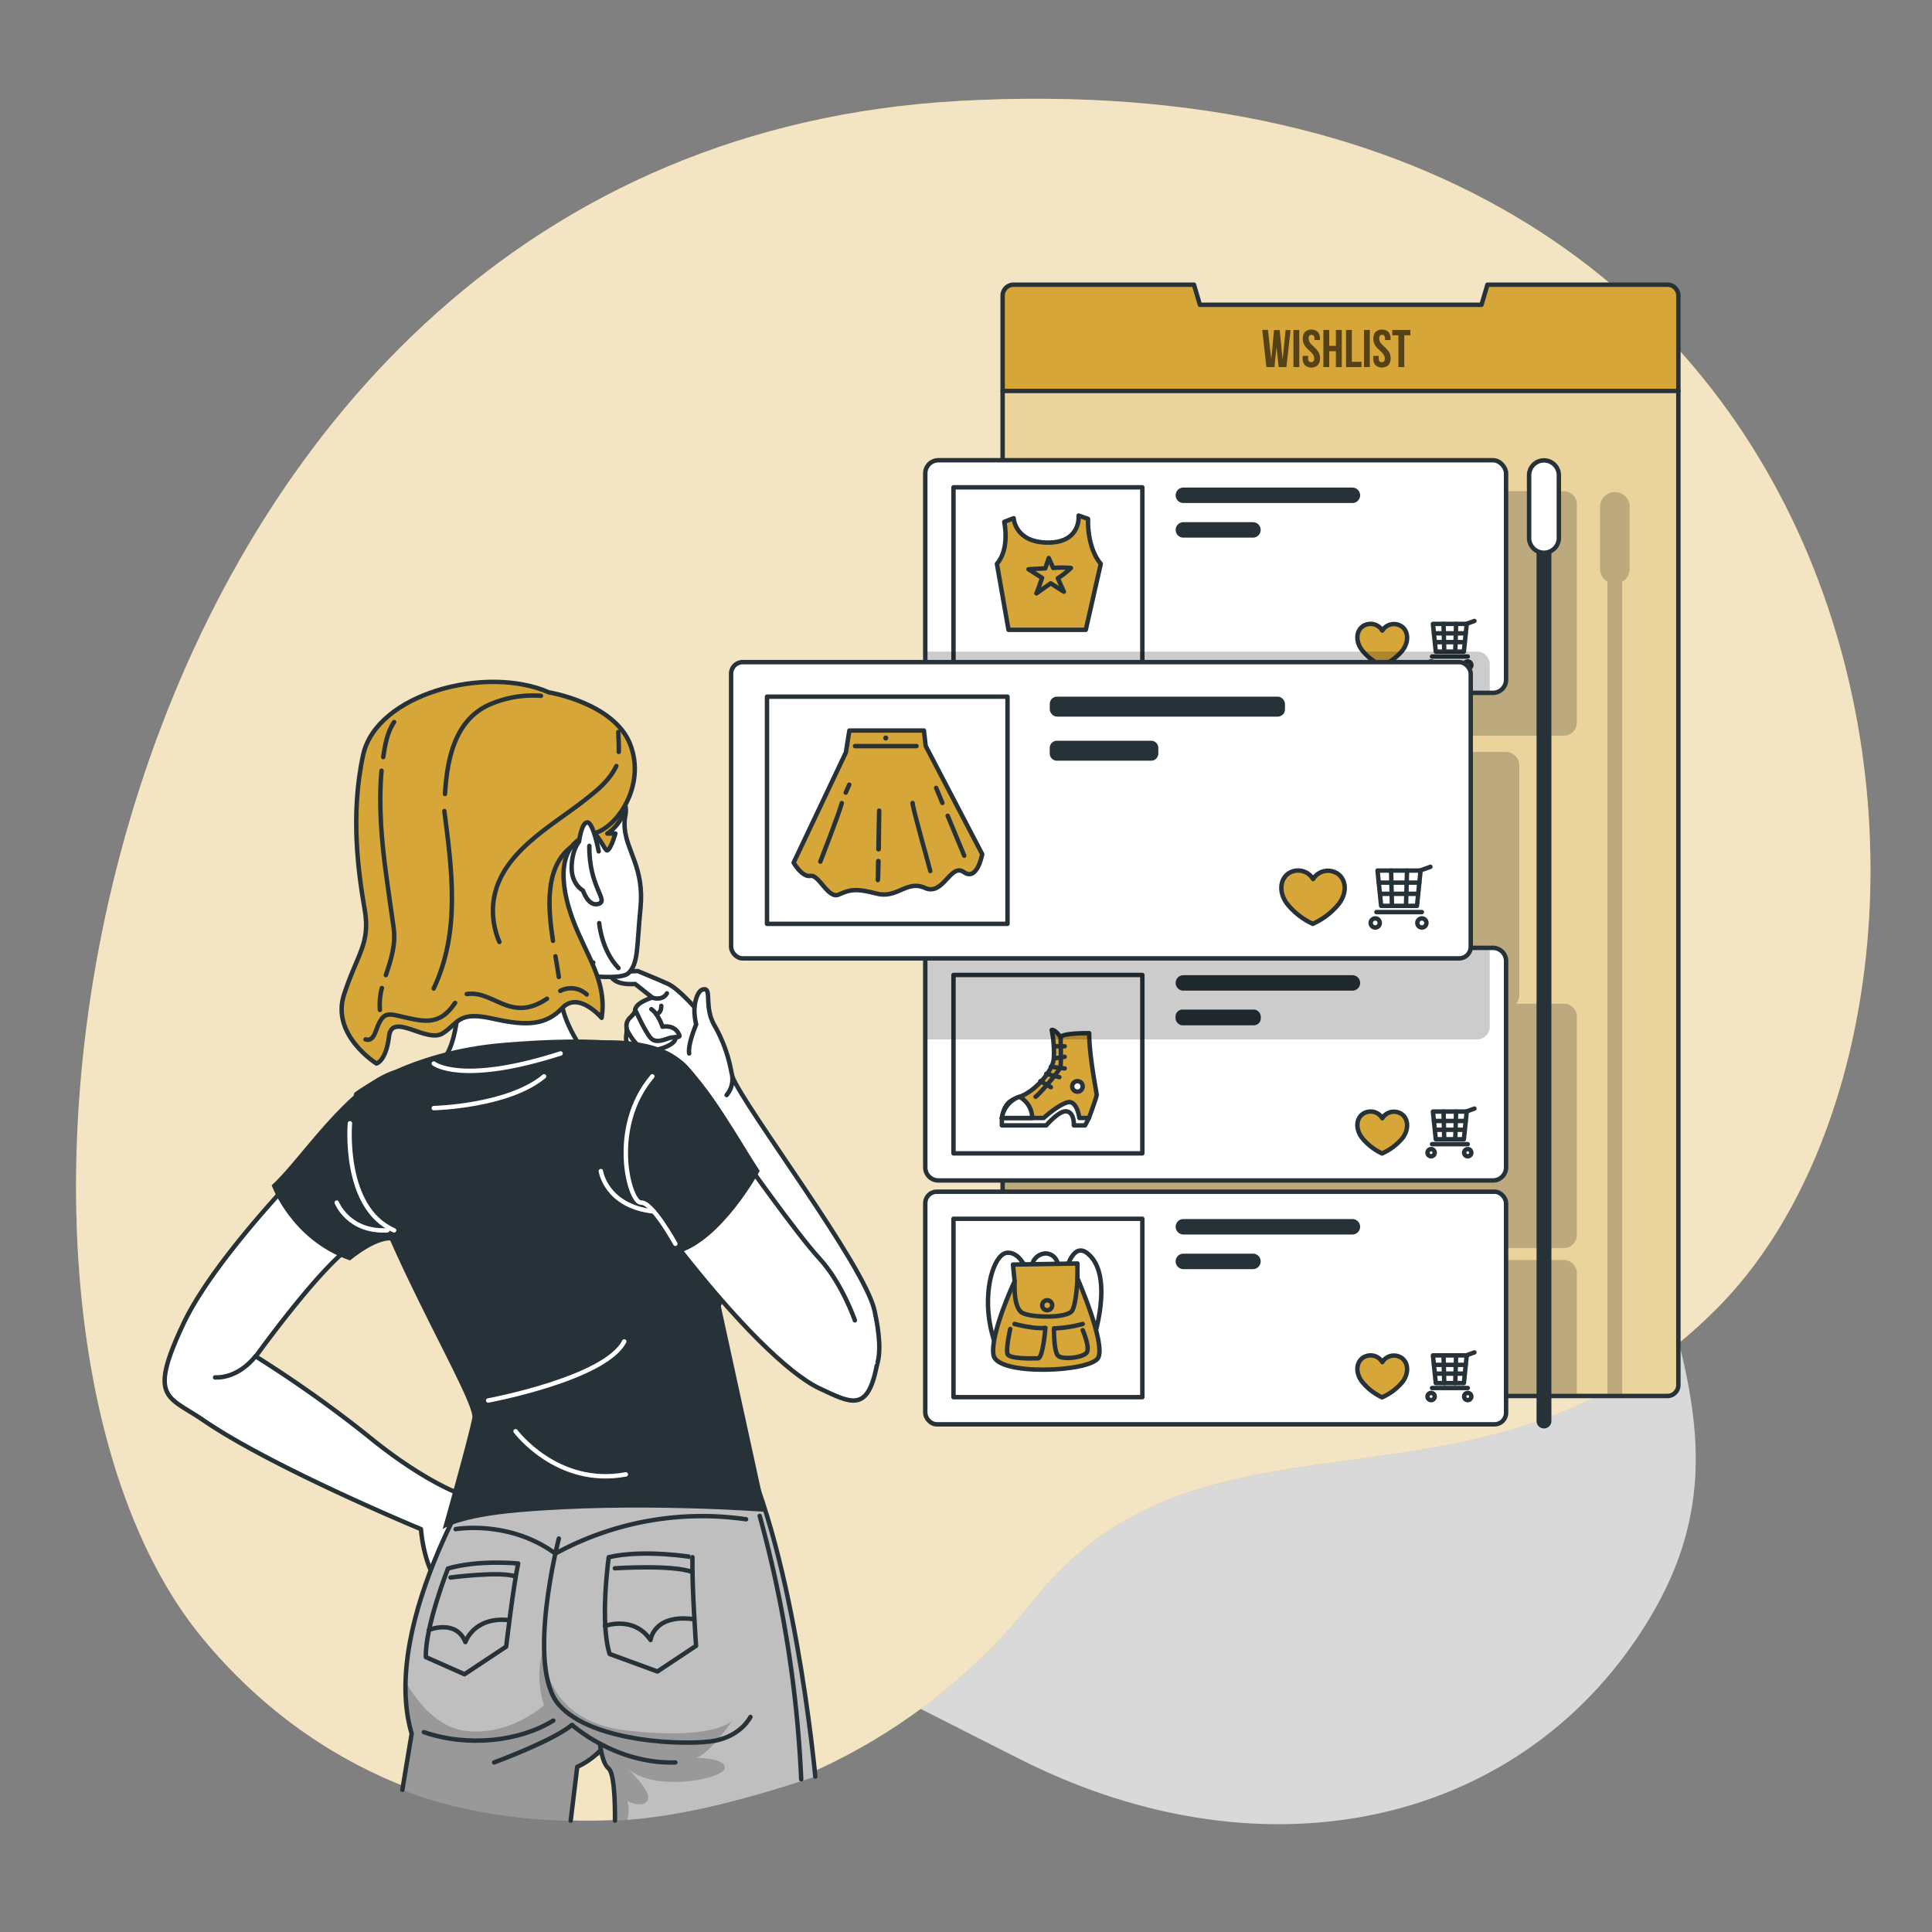 <svg xmlns="http://www.w3.org/2000/svg" xmlns:xlink="http://www.w3.org/1999/xlink" viewBox="0 0 500 500"><rect x="0" y="0" width="500" height="500" fill="#808080" stroke="none"/><defs><clipPath id="freepik--clip-path--inject-4"><path d="M434.36,76.51V358.45a2.83,2.83,0,0,1-2.82,2.83H262.31a2.83,2.83,0,0,1-2.83-2.83V76.51a2.83,2.83,0,0,1,2.83-2.83H309l1.53,5.2h72.88l1.54-5.2h46.64A2.83,2.83,0,0,1,434.36,76.51Z" style="fill:#D7A638;stroke:#263238;stroke-linecap:round;stroke-linejoin:round;stroke-width:1.145px"></path></clipPath><clipPath id="freepik--clip-path-2--inject-4"><rect x="239.46" y="119.11" width="150.31" height="60.2" rx="3.4" style="fill:#fff;stroke:#263238;stroke-linecap:round;stroke-linejoin:round;stroke-width:1.145px"></rect></clipPath><clipPath id="freepik--clip-path-3--inject-4"><path d="M389.77,248.7v53.42a3.39,3.39,0,0,1-3.4,3.38H242.86a3.39,3.39,0,0,1-3.4-3.38V248.7a3.4,3.4,0,0,1,3.4-3.39H386.37A3.4,3.4,0,0,1,389.77,248.7Z" style="fill:#fff;stroke:#263238;stroke-linecap:round;stroke-linejoin:round;stroke-width:1.145px"></path></clipPath></defs><g id="freepik--background-simple--inject-4"><path d="M67.93,167.09s-27.88,72,11.3,144.5S199.11,422.39,263.7,455.14s131.66,16.8,163.53-36.84-11.84-91.93-11.9-168.42,11.45-96.74-30-161.36-143.06-78.93-219.9-31S67.93,167.09,67.93,167.09Z" style="fill:#fff;opacity:0.7"></path><path d="M248.12,26.13C25.63,38.58-22.13,333.68,52.38,423.93c57.83,70.05,160.94,58.49,215.36-10.08C312.56,357.4,385.1,399.1,444.9,338.06,522.81,258.53,497.77,12.16,248.12,26.13Z" style="fill:#D7A638"></path><path d="M248.12,26.13C25.63,38.58-22.13,333.68,52.38,423.93c57.83,70.05,160.94,58.49,215.36-10.08C312.56,357.4,385.1,399.1,444.9,338.06,522.81,258.53,497.77,12.16,248.12,26.13Z" style="fill:#fff;opacity:0.7"></path></g><g id="freepik--Interface--inject-4"><path d="M434.36,76.51V358.45a2.83,2.83,0,0,1-2.82,2.83H262.31a2.83,2.83,0,0,1-2.83-2.83V76.51a2.83,2.83,0,0,1,2.83-2.83H309l1.53,5.2h72.88l1.54-5.2h46.64A2.83,2.83,0,0,1,434.36,76.51Z" style="fill:#D7A638"></path><g style="clip-path:url(#freepik--clip-path--inject-4)"><path d="M434.36,100.94V358.45a2.83,2.83,0,0,1-2.82,2.83H262.31a2.83,2.83,0,0,1-2.83-2.83V100.94Z" style="fill:#fff;opacity:0.5"></path><g style="opacity:0.2"><path d="M404.69,127.12H259.22v63.27H404.69a3.4,3.4,0,0,0,3.4-3.4V130.52A3.4,3.4,0,0,0,404.69,127.12Z"></path><path d="M389.64,194.59H259.22v66.48H389.64a3.57,3.57,0,0,0,3.57-3.57V198.15A3.56,3.56,0,0,0,389.64,194.59Z"></path><path d="M404.69,259.76H259.22V323H404.69a3.4,3.4,0,0,0,3.4-3.39V263.16A3.4,3.4,0,0,0,404.69,259.76Z"></path><path d="M408.08,329.48v31.8H262.31a2.83,2.83,0,0,1-2.83-2.83V326.08H404.69A3.4,3.4,0,0,1,408.08,329.48Z"></path><path d="M421.74,131v16.26a3.85,3.85,0,0,1-1.92,3.32V361.28H416V150.54a3.85,3.85,0,0,1-1.92-3.32V131a3.85,3.85,0,0,1,7.69,0Z"></path></g></g><path d="M434.36,76.51V358.45a2.83,2.83,0,0,1-2.82,2.83H262.31a2.83,2.83,0,0,1-2.83-2.83V76.51a2.83,2.83,0,0,1,2.83-2.83H309l1.53,5.2h72.88l1.54-5.2h46.64A2.83,2.83,0,0,1,434.36,76.51Z" style="fill:none;stroke:#263238;stroke-linecap:round;stroke-linejoin:round;stroke-width:1.145px"></path><line x1="259.48" y1="101.18" x2="434.36" y2="101.18" style="fill:none;stroke:#263238;stroke-linecap:round;stroke-linejoin:round;stroke-width:1.145px"></line><rect x="239.46" y="119.11" width="150.31" height="60.2" rx="3.4" style="fill:#fff"></rect><g style="clip-path:url(#freepik--clip-path-2--inject-4)"><rect x="246.76" y="126.12" width="48.88" height="46.17" style="fill:#fff;stroke:#263238;stroke-linecap:round;stroke-linejoin:round;stroke-width:1.145px"></rect><path d="M350,130.18H306.26a2,2,0,0,1-2-2h0a2,2,0,0,1,2-2H350a2,2,0,0,1,2,2h0A2,2,0,0,1,350,130.18Z" style="fill:#263238"></path><path d="M324.26,139.14h-18a2,2,0,0,1-2-2h0a2,2,0,0,1,2-2h18a2,2,0,0,1,2,2h0A2,2,0,0,1,324.26,139.14Z" style="fill:#263238"></path><path d="M361.86,161.69a3.52,3.52,0,0,0-4.12,1.5,3.53,3.53,0,0,0-4.1-1.57c-2.38.72-3.22,3.73-1.25,6.51a14.5,14.5,0,0,0,4.91,4l.38.18.37-.17a14.5,14.5,0,0,0,5-3.91C365,165.46,364.23,162.43,361.86,161.69Z" style="fill:#D7A638;stroke:#263238;stroke-linecap:round;stroke-linejoin:round;stroke-width:1.145px"></path><polygon points="378.85 168.64 371.58 168.64 370.84 161.46 379.59 161.46 378.85 168.64" style="fill:#fff;stroke:#263238;stroke-linecap:round;stroke-linejoin:round;stroke-width:1.145px"></polygon><line x1="371.1" y1="163.91" x2="379.33" y2="163.91" style="fill:#fff;stroke:#263238;stroke-linecap:round;stroke-linejoin:round;stroke-width:1.145px"></line><line x1="371.36" y1="166.19" x2="379.07" y2="166.19" style="fill:#fff;stroke:#263238;stroke-linecap:round;stroke-linejoin:round;stroke-width:1.145px"></line><line x1="373.59" y1="161.46" x2="373.77" y2="168.64" style="fill:#fff;stroke:#263238;stroke-linecap:round;stroke-linejoin:round;stroke-width:1.145px"></line><line x1="376.84" y1="161.46" x2="376.62" y2="168.64" style="fill:#fff;stroke:#263238;stroke-linecap:round;stroke-linejoin:round;stroke-width:1.145px"></line><line x1="379.55" y1="161.44" x2="381.58" y2="160.7" style="fill:#fff;stroke:#263238;stroke-linecap:round;stroke-linejoin:round;stroke-width:1.145px"></line><path d="M380.78,172.12a.93.93,0,1,1-.93-.93A.93.93,0,0,1,380.78,172.12Z" style="fill:#fff;stroke:#263238;stroke-linecap:round;stroke-linejoin:round;stroke-width:1.145px"></path><path d="M371.3,172.12a.93.93,0,1,1-.93-.93A.93.93,0,0,1,371.3,172.12Z" style="fill:#fff;stroke:#263238;stroke-linecap:round;stroke-linejoin:round;stroke-width:1.145px"></path><line x1="370.61" y1="169.91" x2="379.85" y2="169.91" style="fill:#fff;stroke:#263238;stroke-linecap:round;stroke-linejoin:round;stroke-width:1.145px"></line><path d="M258,145.91,261,163h20l3.88-17.09s-3.44-3.47-3.3-11.63l-2.44-.86s.72,7-7.9,7-8.9-6.31-8.9-6.31l-2.44.94S261.44,142,258,145.91Z" style="fill:#D7A638;stroke:#263238;stroke-linecap:round;stroke-linejoin:round;stroke-width:1.145px"></path><path d="M277.15,147a25,25,0,0,0-4.58,0l-1.15-2.58-.9,2.67c-2.31.11-4.35.23-4.35.23l3.52,2.24c-.61,1.76-1.2,3.43-1.47,4,0,0,1.75-1.21,3.7-2.59l3.41,2.16-1.56-3.48A22.49,22.49,0,0,0,277.15,147Z" style="fill:#D7A638;stroke:#263238;stroke-linecap:round;stroke-linejoin:round;stroke-width:1.145px"></path><path d="M382.27,168.64H239.46v7.27a3.4,3.4,0,0,0,3.4,3.4H385.55v-7.39A3.28,3.28,0,0,0,382.27,168.64Z" style="opacity:0.2"></path></g><rect x="239.46" y="119.11" width="150.31" height="60.2" rx="3.4" style="fill:none;stroke:#263238;stroke-linecap:round;stroke-linejoin:round;stroke-width:1.145px"></rect><path d="M389.77,248.7v53.42a3.39,3.39,0,0,1-3.4,3.38H242.86a3.39,3.39,0,0,1-3.4-3.38V248.7a3.4,3.4,0,0,1,3.4-3.39H386.37A3.4,3.4,0,0,1,389.77,248.7Z" style="fill:#fff"></path><g style="clip-path:url(#freepik--clip-path-3--inject-4)"><rect x="246.76" y="252.32" width="48.88" height="46.17" style="fill:#fff;stroke:#263238;stroke-linecap:round;stroke-linejoin:round;stroke-width:1.145px"></rect><path d="M350,256.38H306.26a2,2,0,0,1-2-2h0a2,2,0,0,1,2-2H350a2,2,0,0,1,2,2h0A2,2,0,0,1,350,256.38Z" style="fill:#263238"></path><rect x="304.23" y="261.28" width="22.06" height="4.06" rx="1.77" style="fill:#263238"></rect><path d="M361.86,287.89a3.52,3.52,0,0,0-4.12,1.51,3.52,3.52,0,0,0-4.1-1.57c-2.38.71-3.22,3.73-1.25,6.5a14.38,14.38,0,0,0,4.91,4l.38.19.37-.18a14.5,14.5,0,0,0,5-3.91C365,291.67,364.23,288.64,361.86,287.89Z" style="fill:#D7A638;stroke:#263238;stroke-linecap:round;stroke-linejoin:round;stroke-width:1.145px"></path><polygon points="378.85 294.84 371.58 294.84 370.84 287.67 379.59 287.67 378.85 294.84" style="fill:#fff;stroke:#263238;stroke-linecap:round;stroke-linejoin:round;stroke-width:1.145px"></polygon><line x1="371.1" y1="290.11" x2="379.33" y2="290.11" style="fill:none;stroke:#263238;stroke-linecap:round;stroke-linejoin:round;stroke-width:1.145px"></line><line x1="371.36" y1="292.39" x2="379.07" y2="292.39" style="fill:none;stroke:#263238;stroke-linecap:round;stroke-linejoin:round;stroke-width:1.145px"></line><line x1="373.59" y1="287.67" x2="373.77" y2="294.84" style="fill:none;stroke:#263238;stroke-linecap:round;stroke-linejoin:round;stroke-width:1.145px"></line><line x1="376.84" y1="287.67" x2="376.62" y2="294.84" style="fill:none;stroke:#263238;stroke-linecap:round;stroke-linejoin:round;stroke-width:1.145px"></line><line x1="379.55" y1="287.64" x2="381.58" y2="286.9" style="fill:none;stroke:#263238;stroke-linecap:round;stroke-linejoin:round;stroke-width:1.145px"></line><path d="M380.78,298.32a.93.93,0,1,1-.93-.93A.93.93,0,0,1,380.78,298.32Z" style="fill:#fff;stroke:#263238;stroke-linecap:round;stroke-linejoin:round;stroke-width:1.145px"></path><path d="M371.3,298.32a.93.93,0,1,1-.93-.93A.93.93,0,0,1,371.3,298.32Z" style="fill:#fff;stroke:#263238;stroke-linecap:round;stroke-linejoin:round;stroke-width:1.145px"></path><line x1="370.61" y1="296.11" x2="379.85" y2="296.11" style="fill:none;stroke:#263238;stroke-linecap:round;stroke-linejoin:round;stroke-width:1.145px"></line><path d="M259.28,289.33v1.92h11.49s3.48-4.11,5.42-3.61,1.72,3.61,1.72,3.61h2.91l1-1.92L281,278.77Z" style="fill:#fff;stroke:#263238;stroke-linecap:round;stroke-linejoin:round;stroke-width:1.145px"></path><path d="M259.28,289.33h10.83s3.39-3.12,6-4,3.23,4,3.23,4h2.48s2-5.39,2-6-1.94-9.91-1.94-15.94c0,0-6.57-.11-7.43,1,0,0-1.4-2.05-2.27-1.83a29.57,29.57,0,0,1,.54,7.43c-.32,3.23-4.74,8.4-8.94,9.91C261.05,284.83,259.93,285.88,259.28,289.33Z" style="fill:#D7A638;stroke:#263238;stroke-linecap:round;stroke-linejoin:round;stroke-width:1.145px"></path><path d="M274.47,268.33s.21,6.35,0,7.64-5.93,7.65-6.47,7.87" style="fill:none;stroke:#263238;stroke-linecap:round;stroke-linejoin:round;stroke-width:1.145px"></path><line x1="272.76" y1="270.78" x2="275.54" y2="270.78" style="fill:none;stroke:#263238;stroke-linecap:round;stroke-linejoin:round;stroke-width:1.145px"></line><line x1="272.74" y1="273.93" x2="275.54" y2="273.5" style="fill:none;stroke:#263238;stroke-linecap:round;stroke-linejoin:round;stroke-width:1.145px"></line><line x1="271.96" y1="276.08" x2="275.54" y2="276.51" style="fill:none;stroke:#263238;stroke-linecap:round;stroke-linejoin:round;stroke-width:1.145px"></line><line x1="270.77" y1="277.9" x2="274.15" y2="278.77" style="fill:none;stroke:#263238;stroke-linecap:round;stroke-linejoin:round;stroke-width:1.145px"></line><line x1="269.25" y1="279.8" x2="271.96" y2="281.36" style="fill:none;stroke:#263238;stroke-linecap:round;stroke-linejoin:round;stroke-width:1.145px"></line><path d="M263.8,283.84a6.31,6.31,0,0,1,3.34,5.49h-7.86A7,7,0,0,1,263.8,283.84Z" style="fill:#fff;stroke:#263238;stroke-linecap:round;stroke-linejoin:round;stroke-width:1.145px"></path><path d="M280.2,281.16a1.36,1.36,0,1,1-1.36-1.36A1.36,1.36,0,0,1,280.2,281.16Z" style="fill:#fff;stroke:#263238;stroke-linecap:round;stroke-linejoin:round;stroke-width:1.145px"></path><path d="M385.55,245.31H242.86a3.4,3.4,0,0,0-3.4,3.39V269H382.27a3.28,3.28,0,0,0,3.28-3.28Z" style="opacity:0.2"></path></g><path d="M389.77,248.7v53.42a3.39,3.39,0,0,1-3.4,3.38H242.86a3.39,3.39,0,0,1-3.4-3.38V248.7a3.4,3.4,0,0,1,3.4-3.39H386.37A3.4,3.4,0,0,1,389.77,248.7Z" style="fill:none;stroke:#263238;stroke-linecap:round;stroke-linejoin:round;stroke-width:1.145px"></path><rect x="239.46" y="308.41" width="150.31" height="60.2" rx="2.97" style="fill:#fff;stroke:#263238;stroke-linecap:round;stroke-linejoin:round;stroke-width:1.145px"></rect><rect x="246.76" y="315.42" width="48.88" height="46.17" style="fill:#fff;stroke:#263238;stroke-linecap:round;stroke-linejoin:round;stroke-width:1.145px"></rect><path d="M350,319.49H306.26a2,2,0,0,1-2-2h0a2,2,0,0,1,2-2H350a2,2,0,0,1,2,2h0A2,2,0,0,1,350,319.49Z" style="fill:#263238"></path><path d="M324.26,328.45h-18a2,2,0,0,1-2-2h0a2,2,0,0,1,2-2h18a2,2,0,0,1,2,2h0A2,2,0,0,1,324.26,328.45Z" style="fill:#263238"></path><path d="M361.86,351a3.52,3.52,0,0,0-4.12,1.51,3.52,3.52,0,0,0-4.1-1.57c-2.38.71-3.22,3.73-1.25,6.5a14.38,14.38,0,0,0,4.91,4l.38.19.37-.18a14.26,14.26,0,0,0,5-3.91C365,354.77,364.23,351.74,361.86,351Z" style="fill:#D7A638;stroke:#263238;stroke-linecap:round;stroke-linejoin:round;stroke-width:1.145px"></path><polygon points="378.85 357.94 371.58 357.94 370.84 350.77 379.59 350.77 378.85 357.94" style="fill:#fff;stroke:#263238;stroke-linecap:round;stroke-linejoin:round;stroke-width:1.145px"></polygon><line x1="371.1" y1="353.22" x2="379.33" y2="353.22" style="fill:#fff;stroke:#263238;stroke-linecap:round;stroke-linejoin:round;stroke-width:1.145px"></line><line x1="371.36" y1="355.49" x2="379.07" y2="355.49" style="fill:#fff;stroke:#263238;stroke-linecap:round;stroke-linejoin:round;stroke-width:1.145px"></line><line x1="373.59" y1="350.77" x2="373.77" y2="357.94" style="fill:#fff;stroke:#263238;stroke-linecap:round;stroke-linejoin:round;stroke-width:1.145px"></line><line x1="376.84" y1="350.77" x2="376.62" y2="357.94" style="fill:#fff;stroke:#263238;stroke-linecap:round;stroke-linejoin:round;stroke-width:1.145px"></line><line x1="379.55" y1="350.74" x2="381.58" y2="350" style="fill:#fff;stroke:#263238;stroke-linecap:round;stroke-linejoin:round;stroke-width:1.145px"></line><path d="M380.78,361.42a.93.93,0,1,1-.93-.93A.93.93,0,0,1,380.78,361.42Z" style="fill:#fff;stroke:#263238;stroke-linecap:round;stroke-linejoin:round;stroke-width:1.145px"></path><path d="M371.3,361.42a.93.93,0,1,1-.93-.93A.93.93,0,0,1,371.3,361.42Z" style="fill:#fff;stroke:#263238;stroke-linecap:round;stroke-linejoin:round;stroke-width:1.145px"></path><line x1="370.61" y1="359.21" x2="379.85" y2="359.21" style="fill:#fff;stroke:#263238;stroke-linecap:round;stroke-linejoin:round;stroke-width:1.145px"></line><path d="M275.54,330.15s1.75-9.16,5.93-5.76c7.11,5.76,1.36,22.71,1.36,22.71" style="fill:none;stroke:#263238;stroke-linecap:round;stroke-linejoin:round;stroke-width:1.145px"></path><path d="M266.17,330.15s-1.63-6.25-5.55-5.93-7.37,13.11-2.63,24.59" style="fill:none;stroke:#263238;stroke-linecap:round;stroke-linejoin:round;stroke-width:1.145px"></path><path d="M267.14,327.19a3.75,3.75,0,0,1,3.46-2.8,3.24,3.24,0,0,1,3.15,2.8" style="fill:none;stroke:#263238;stroke-linecap:round;stroke-linejoin:round;stroke-width:1.145px"></path><path d="M262.15,327.27l16.69-.28v3.82s7.37,16.9,5.36,20.59-26.07,4.72-27.07-.66,5.45-19.16,5.45-19.16Z" style="fill:#D7A638;stroke:#263238;stroke-linecap:round;stroke-linejoin:round;stroke-width:1.145px"></path><path d="M262.58,331.58s-.43,6.89,2,8.19,11.71,1.43,12.89-.58,1.36-8.38,1.36-8.38" style="fill:none;stroke:#263238;stroke-linecap:round;stroke-linejoin:round;stroke-width:1.145px"></path><path d="M262.55,342.64s5.31,1.43,8,1c0,0-.63,7.9-1.92,7.9s-7.47.25-7.9-1.17.72-6.44.72-6.44" style="fill:none;stroke:#263238;stroke-linecap:round;stroke-linejoin:round;stroke-width:1.145px"></path><path d="M280.2,342.64a32.83,32.83,0,0,1-7.44,1.15s-.05,5.77,1,7,6.64.57,7.5-.77-1.05-5.78-1.05-5.78" style="fill:none;stroke:#263238;stroke-linecap:round;stroke-linejoin:round;stroke-width:1.145px"></path><path d="M272.3,337.8a1.29,1.29,0,1,1-1.29-1.29A1.28,1.28,0,0,1,272.3,337.8Z" style="fill:none;stroke:#263238;stroke-linecap:round;stroke-linejoin:round;stroke-width:1.145px"></path><rect x="189.21" y="171.36" width="191.41" height="76.66" rx="2.97" style="fill:#fff;stroke:#263238;stroke-linecap:round;stroke-linejoin:round;stroke-width:1.145px"></rect><rect x="198.5" y="180.29" width="62.24" height="58.8" style="fill:#fff;stroke:#263238;stroke-linecap:round;stroke-linejoin:round;stroke-width:1.145px"></rect><rect x="271.68" y="180.29" width="60.87" height="5.17" rx="1.86" style="fill:#263238"></rect><path d="M273.54,191.7h24.37a1.86,1.86,0,0,1,1.86,1.86V195a1.87,1.87,0,0,1-1.87,1.87H273.54a1.87,1.87,0,0,1-1.87-1.87v-1.44A1.86,1.86,0,0,1,273.54,191.7Z" style="fill:#263238"></path><path d="M345.08,225.58a4.5,4.5,0,0,0-5.25,1.92,4.52,4.52,0,0,0-5.23-2c-3,.91-4.1,4.75-1.59,8.29a18.46,18.46,0,0,0,6.25,5.07l.48.23.48-.23a18.12,18.12,0,0,0,6.32-5C349.12,230.39,348.09,226.53,345.08,225.58Z" style="fill:#D7A638;stroke:#263238;stroke-linecap:round;stroke-linejoin:round;stroke-width:1.145px"></path><polygon points="366.71 234.44 357.44 234.44 356.5 225.3 367.65 225.3 366.71 234.44" style="fill:#fff;stroke:#263238;stroke-linecap:round;stroke-linejoin:round;stroke-width:1.145px"></polygon><line x1="356.84" y1="228.42" x2="367.32" y2="228.42" style="fill:#fff;stroke:#263238;stroke-linecap:round;stroke-linejoin:round;stroke-width:1.145px"></line><line x1="357.17" y1="231.32" x2="366.98" y2="231.32" style="fill:#fff;stroke:#263238;stroke-linecap:round;stroke-linejoin:round;stroke-width:1.145px"></line><line x1="360.01" y1="225.3" x2="360.24" y2="234.43" style="fill:#fff;stroke:#263238;stroke-linecap:round;stroke-linejoin:round;stroke-width:1.145px"></line><line x1="364.14" y1="225.3" x2="363.87" y2="234.43" style="fill:#fff;stroke:#263238;stroke-linecap:round;stroke-linejoin:round;stroke-width:1.145px"></line><line x1="367.6" y1="225.27" x2="370.19" y2="224.33" style="fill:#fff;stroke:#263238;stroke-linecap:round;stroke-linejoin:round;stroke-width:1.145px"></line><circle cx="367.98" cy="238.86" r="1.18" style="fill:#fff;stroke:#263238;stroke-linecap:round;stroke-linejoin:round;stroke-width:1.145px"></circle><circle cx="355.91" cy="238.86" r="1.18" style="fill:#fff;stroke:#263238;stroke-linecap:round;stroke-linejoin:round;stroke-width:1.145px"></circle><line x1="356.22" y1="236.05" x2="367.98" y2="236.05" style="fill:#fff;stroke:#263238;stroke-linecap:round;stroke-linejoin:round;stroke-width:1.145px"></line><path d="M219.82,189.06h19.29l.46,4,14.63,28s-1.28,7.11-4.75,4.65-5.31,6.25-10.06,4.09-7.16,2.87-12.54,1.45-7-1-9.77.26-5.12-5.24-7.32-4.83-4.37-3.42-4.37-3.42l13.52-28.53Z" style="fill:#D7A638;stroke:#263238;stroke-linecap:round;stroke-linejoin:round;stroke-width:1.145px"></path><line x1="221.28" y1="193.09" x2="237.19" y2="193.09" style="fill:#D7A638;stroke:#263238;stroke-linecap:round;stroke-linejoin:round;stroke-width:1.145px"></line><path d="M229.89,191a.65.65,0,0,1-1.3,0,.65.65,0,1,1,1.3,0Z" style="fill:#263238"></path><path d="M212.3,223s4.8-12.34,5.56-15.15" style="fill:none;stroke:#263238;stroke-linecap:round;stroke-linejoin:round;stroke-width:1.145px"></path><path d="M227.41,219.79c.07-4.81.12-10,.12-10l-.2,10Z" style="fill:#fff;stroke:#263238;stroke-linecap:round;stroke-linejoin:round;stroke-width:1.145px"></path><path d="M227.28,222.84l-.1,4.92c.07-.46.13-2.43.17-4.9Z" style="fill:#fff;stroke:#263238;stroke-linecap:round;stroke-linejoin:round;stroke-width:1.145px"></path><path d="M240.76,225.43c0-.28-4.46-15.77-4.59-17.62" style="fill:#fff;stroke:#263238;stroke-linecap:round;stroke-linejoin:round;stroke-width:1.145px"></path><path d="M243.89,207.8l-1.62-3.9" style="fill:#fff;stroke:#263238;stroke-linecap:round;stroke-linejoin:round;stroke-width:1.145px"></path><path d="M249.54,221.45q-2.14-5.16-4.28-10.33" style="fill:#fff;stroke:#263238;stroke-linecap:round;stroke-linejoin:round;stroke-width:1.145px"></path><line x1="218.88" y1="205.13" x2="219.78" y2="203.07" style="fill:#fff;stroke:#263238;stroke-linecap:round;stroke-linejoin:round;stroke-width:1.145px"></line><path d="M399.58,369.68h0a1.92,1.92,0,0,1-1.92-1.92V125.93a1.92,1.92,0,0,1,1.92-1.92h0a1.92,1.92,0,0,1,1.92,1.92V367.76A1.92,1.92,0,0,1,399.58,369.68Z" style="fill:#263238"></path><path d="M399.58,143.05h0a3.84,3.84,0,0,1-3.85-3.84V123a3.85,3.85,0,0,1,3.85-3.85h0a3.85,3.85,0,0,1,3.85,3.85v16.25A3.85,3.85,0,0,1,399.58,143.05Z" style="fill:#fff;stroke:#263238;stroke-linecap:round;stroke-linejoin:round;stroke-width:1.145px"></path><g style="opacity:0.6"><path d="M330.36,89.88,329.81,95h-2.07l-1.07-9.62h1.47L329,93l.72-7.58h1.46l.76,7.64.78-7.64H334L332.92,95h-2Z"></path><path d="M334.74,85.39h1.51V95h-1.51Z"></path><path d="M337.16,87.7a2.55,2.55,0,0,1,.56-1.79,2.52,2.52,0,0,1,3.33,0,2.59,2.59,0,0,1,.56,1.79V88h-1.43v-.4a1.08,1.08,0,0,0-.2-.73.72.72,0,0,0-.55-.21.73.73,0,0,0-.56.21,1.08,1.08,0,0,0-.2.73,1.72,1.72,0,0,0,.22.88,3.66,3.66,0,0,0,.55.71c.22.22.46.45.71.67a7,7,0,0,1,.7.74,3.56,3.56,0,0,1,.55.9,3,3,0,0,1,.22,1.2,2.57,2.57,0,0,1-.57,1.79,2.55,2.55,0,0,1-3.36,0,2.57,2.57,0,0,1-.57-1.79v-.59h1.43v.68a1,1,0,0,0,.21.73.88.88,0,0,0,1.14,0,1,1,0,0,0,.21-.73,1.66,1.66,0,0,0-.22-.87,3.31,3.31,0,0,0-.55-.71c-.22-.23-.45-.45-.7-.67a6.21,6.21,0,0,1-.71-.74,3.74,3.74,0,0,1-.55-.91A2.87,2.87,0,0,1,337.16,87.7Z"></path><path d="M344,95h-1.51V85.39H344v4.12h1.72V85.39h1.53V95h-1.53V90.89H344Z"></path><path d="M348.35,85.39h1.51v8.24h2.49V95h-4Z"></path><path d="M353,85.39h1.51V95H353Z"></path><path d="M355.42,87.7a2.59,2.59,0,0,1,.56-1.79,2.53,2.53,0,0,1,3.34,0,2.59,2.59,0,0,1,.56,1.79V88h-1.43v-.4a1.08,1.08,0,0,0-.2-.73.73.73,0,0,0-.56-.21.75.75,0,0,0-.56.21,1.08,1.08,0,0,0-.19.73,1.72,1.72,0,0,0,.22.88,3.6,3.6,0,0,0,.54.71c.23.22.46.45.71.67a7.11,7.11,0,0,1,.71.74,3.87,3.87,0,0,1,.55.9,3,3,0,0,1,.22,1.2,2.57,2.57,0,0,1-.57,1.79,2.57,2.57,0,0,1-3.37,0,2.57,2.57,0,0,1-.57-1.79v-.59h1.43v.68a1,1,0,0,0,.22.73.77.77,0,0,0,.57.21.8.8,0,0,0,.57-.21,1,1,0,0,0,.21-.73,1.66,1.66,0,0,0-.22-.87,3.66,3.66,0,0,0-.55-.71c-.22-.23-.46-.45-.71-.67a7.11,7.11,0,0,1-.71-.74,3.42,3.42,0,0,1-.54-.91A2.87,2.87,0,0,1,355.42,87.7Z"></path><path d="M360.31,85.39H365v1.38h-1.57V95h-1.52V86.77h-1.58Z"></path></g></g><g id="freepik--Character--inject-4"><path d="M86,294.54s-29.39,28.63-38.56,48.1-4,18.63,5,24.79c18,12.38,56.51,28.31,56.51,28.31s.76,12.56,7.25,16.76,24.82-19.75,22.15-23.81-21-2.77-21-2.77-9.18-3.67-22.16-14.32a313.52,313.52,0,0,0-29-20.56s16-22.27,24.48-28.35,22.1-14.8,22.1-14.8" style="fill:#fff;stroke:#263238;stroke-linecap:round;stroke-linejoin:round;stroke-width:1.145px"></path><path d="M211,459.77c-17.42,5.84-34.11,10.1-48.61,11.22-1.07.08-2.14.15-3.19.2-.19-3.48-.5-10-.85-12a9.23,9.23,0,0,0-2.8-5.17l-6.11,3.25-1.7,13.93c-26.65-.4-43.56-8-43.56-8l2.41-14.54a43.59,43.59,0,0,1-1.61-13.45c.74-27.14,21.41-58.33,21.41-58.33s47.49-33.51,63.22-6.34S211,459.77,211,459.77Z" style="fill:#bfbfbf"></path><path d="M187.57,457.63c-.3,2.71-18,6.35-25.17.06.68.64,6.7,6.4,5.11,8.39s-5.17,0-5.17,0a8.76,8.76,0,0,1,0,4.91c-1.07.08-2.14.15-3.19.2-.19-3.48-.5-10-.85-12a9.23,9.23,0,0,0-2.8-5.17l-6.11,3.25-1.7,13.93c-26.65-.4-43.56-8-43.56-8l2.41-14.54a43.59,43.59,0,0,1-1.61-13.45c2.91,5,8,11.56,15,12.65,11.68,1.79,20.86-6.53,20.86-6.53s-2.71-7.53,0-14.94c0,0-1.3,18.86,21.52,21.47,22.24,2.54,27-2.36,27.21-2.58-.36.51-6,8.74-9.37,9.63C180.18,454.92,187.88,454.92,187.57,457.63Z" style="opacity:0.2"></path><path d="M211,459.77s-5.67-62-21.39-89.22-63.22,6.34-63.22,6.34S98,419.7,106.54,448.68l-2.41,14.52" style="fill:none;stroke:#263238;stroke-linecap:round;stroke-linejoin:round;stroke-width:1.145px"></path><path d="M109.69,448.28c11.47,3.92,24.76,2.41,33.51-3" style="fill:none;stroke:#263238;stroke-linecap:round;stroke-linejoin:round;stroke-width:1.145px"></path><path d="M144.63,398.17s-8.6,33.05,0,43,33.74,10.67,40.53,9.3,9.05-6.13,9.05-6.13" style="fill:none;stroke:#263238;stroke-linecap:round;stroke-linejoin:round;stroke-width:1.145px"></path><path d="M157.54,403s-2.38,16.9.24,25.05l12.36,4.53,10-6.64s-1.11-15.7-.93-22.94C179.24,403,166.76,400.88,157.54,403Z" style="fill:none;stroke:#263238;stroke-linecap:round;stroke-linejoin:round;stroke-width:1.145px"></path><path d="M156.55,420.81s7.43-2.81,11.81,3.62c0,0,.74-6.64,10.88-5.43" style="fill:none;stroke:#263238;stroke-linecap:round;stroke-linejoin:round;stroke-width:1.145px"></path><path d="M159.12,405.87s15.11-1,20.12,1" style="fill:none;stroke:#263238;stroke-linecap:round;stroke-linejoin:round;stroke-width:1.145px"></path><path d="M115.93,405.93S110,421,110.21,428.86l10,4.43L131,426.14s1.76-15.09,3.1-21.51C134.05,404.63,123.87,403.61,115.93,405.93Z" style="fill:none;stroke:#263238;stroke-linecap:round;stroke-linejoin:round;stroke-width:1.145px"></path><path d="M111,421.83s7-2.92,9.44,3.14c0,0,2.08-6.47,10.92-5.72" style="fill:none;stroke:#263238;stroke-linecap:round;stroke-linejoin:round;stroke-width:1.145px"></path><path d="M116.59,408.26s12.84-1.7,16.84-.27" style="fill:none;stroke:#263238;stroke-linecap:round;stroke-linejoin:round;stroke-width:1.145px"></path><path d="M117.92,395.74s13.81-2.47,25.81,6.32a79.31,79.31,0,0,1,49.35-8.87" style="fill:none;stroke:#263238;stroke-linecap:round;stroke-linejoin:round;stroke-width:1.145px"></path><path d="M196.61,392.32a307.59,307.59,0,0,1,10.74,68.15" style="fill:none;stroke:#263238;stroke-linecap:round;stroke-linejoin:round;stroke-width:1.145px"></path><path d="M127.88,456.12s15.39-5.66,20.15-9.73c0,0,11.16,10.19,26.75,9.73" style="fill:none;stroke:#263238;stroke-linecap:round;stroke-linejoin:round;stroke-width:1.145px"></path><path d="M159.15,471.19s.21-11.9-1.61-13.48-2.28-6.45-2.28-6.45" style="fill:none;stroke:#263238;stroke-linecap:round;stroke-linejoin:round;stroke-width:1.145px"></path><path d="M155.5,452.87a19.89,19.89,0,0,1-6.11,4.39l-1.7,13.93" style="fill:none;stroke:#263238;stroke-linecap:round;stroke-linejoin:round;stroke-width:1.145px"></path><path d="M189.5,278.56c3.23,8.21,34.29,48.93,36.83,60.64s2.29,21.89-12,18.33-20.27-47.06-36.06-70.25" style="fill:#fff;stroke:#263238;stroke-linecap:round;stroke-linejoin:round;stroke-width:1.145px"></path><path d="M188.05,283.4a6.35,6.35,0,0,0,1.25-5.87,37.83,37.83,0,0,0-4.18-11.77c-3.07-5-.84-9.84-2.9-9.74s-2.49,4.62-2.49,4.62-4-4.49-6.48-5.82c-1.13-.61-8.22-3.52-8.22-3.52l-7.25.35s-.06,3.43,6.6,3l4.44,3.52s-4.19,1.24-4.41,3.12-2.5,2-2.26,4.55-.94,2.89,1.16,6.14c2.51,3.9,5.07,2.62,5.07,2.62s2.13,11,4.44,13.16c1.18,1.09,3.62,1.26,6.29.7" style="fill:#fff;stroke:#263238;stroke-linecap:round;stroke-linejoin:round;stroke-width:1.145px"></path><path d="M164.41,261.33s2.57,5.86,4.09,7.4,4.24-.09,5.28-.22c1.34-.16,2.27,0,2.06-.55-1.14-3-4.39-2.24-4.39-2.24s-1-3.23-2.88-4.55" style="fill:none;stroke:#263238;stroke-linecap:round;stroke-linejoin:round;stroke-width:1.145px"></path><path d="M179.73,260.64a16.09,16.09,0,0,0,.44,4.48s-2.2,5.1-1.81,7.51" style="fill:none;stroke:#263238;stroke-linecap:round;stroke-linejoin:round;stroke-width:1.145px"></path><path d="M162.15,266.31c1,2.17,3.14,5.1,5,5.55s8.14-1.31,7.64-3.43" style="fill:none;stroke:#263238;stroke-linecap:round;stroke-linejoin:round;stroke-width:1.145px"></path><path d="M169.82,262.42s1.32,0,1.32-2.11" style="fill:none;stroke:#263238;stroke-linecap:round;stroke-linejoin:round;stroke-width:1.145px"></path><path d="M168.82,258.21s2.6.92,3.78-1.13" style="fill:none;stroke:#263238;stroke-linecap:round;stroke-linejoin:round;stroke-width:1.145px"></path><path d="M103.65,199c6.14-21.06,43.78-20.57,52.43-3.69s5.09,13.11,5.6,19.07,5.09,10.33,4.08,20.61-.51,14.19-3.06,16.82-21.23-.31-25.12-2.66C137.58,249.15,93,235.69,103.65,199Z" style="fill:#fff;stroke:#263238;stroke-linecap:round;stroke-linejoin:round;stroke-width:1.145px"></path><path d="M116.62,237.85c2.81,5.91,3.73,30.59-2.07,36.45,0,0,15.32,6.62,37.21-1.27,0,0-6.62-8.4-6.62-15.66s8.4-8.27,8.4-8.27" style="fill:#fff;stroke:#263238;stroke-linecap:round;stroke-linejoin:round;stroke-width:1.145px"></path><path d="M161.36,209.1c.9.56-1.32,4.87-4.19,6.62h2.09s-1.14,4-2.09,4.36-3.63-9.68-10.12-4.36C147.05,215.72,149.34,201.56,161.36,209.1Z" style="fill:#D7A638;stroke:#263238;stroke-linecap:round;stroke-linejoin:round;stroke-width:1.145px"></path><path d="M142.08,179.19s16.8,2.72,21,13.41-3.44,21.74-9.54,23.12c-9.55,2.16-8.78,12.79-5.35,22.13s9,16,7.51,25.57c0,0-5.93-7-10.13-2.6s-8.93,4.87-18,2.81-8.83,1.15-13,3.8-13.12-5.67-13.89.76-3.24,7.05-3.24,7.05-11.84-7.33-8.4-17.87,6.87-13.14,5.34-22S90.54,211,94,195.31,125.69,172,142.08,179.19Z" style="fill:#D7A638;stroke:#263238;stroke-linecap:round;stroke-linejoin:round;stroke-width:1.145px"></path><path d="M154.94,220.34s-1.4-7.51-2.93-7.51-2.16,5-2.16,5-1.81,2-1.91,6.53,2.93,6.11,2.93,6.11,1.4,4.33,4.07,3.44-2.55-4.33-2.42-15" style="fill:#fff;stroke:#263238;stroke-linecap:round;stroke-linejoin:round;stroke-width:1.145px"></path><path d="M155.07,238.89s.57,7.06,5,11.64" style="fill:#fff;stroke:#263238;stroke-linecap:round;stroke-linejoin:round;stroke-width:1.145px"></path><path d="M159.51,198.25c-1.87,3.85-5,6.32-8.29,8.9-9.42,7.38-23.44,14.55-23.66,28.37a20.92,20.92,0,0,0,1.68,8.25" style="fill:none;stroke:#263238;stroke-linecap:round;stroke-linejoin:round;stroke-width:1.145px"></path><path d="M143.75,247.49c.3,1.78.61,3.57.88,5.36" style="fill:none;stroke:#263238;stroke-linecap:round;stroke-linejoin:round;stroke-width:1.145px"></path><path d="M147.94,219.11c-7.25,5.37-6,16.6-4.83,24.38" style="fill:none;stroke:#263238;stroke-linecap:round;stroke-linejoin:round;stroke-width:1.145px"></path><path d="M115,209.9c1.93,15.16,4.22,31.18-2.77,45.94" style="fill:none;stroke:#263238;stroke-linecap:round;stroke-linejoin:round;stroke-width:1.145px"></path><path d="M140,180.08a28.06,28.06,0,0,0-13.83,2.5c-8.61,4.2-10.48,14.16-11,22.9" style="fill:none;stroke:#263238;stroke-linecap:round;stroke-linejoin:round;stroke-width:1.145px"></path><path d="M98.83,255.7a17.42,17.42,0,0,0-.51,5.66" style="fill:none;stroke:#263238;stroke-linecap:round;stroke-linejoin:round;stroke-width:1.145px"></path><path d="M98.74,199.46c-.79,9,0,18.12,1.22,27.09.6,4.49,1.28,9,1.9,13.46s-.63,8.23-2,12.35" style="fill:none;stroke:#263238;stroke-linecap:round;stroke-linejoin:round;stroke-width:1.145px"></path><path d="M102,186.87c-1.79,2.58-2.37,6-2.82,9.07" style="fill:none;stroke:#263238;stroke-linecap:round;stroke-linejoin:round;stroke-width:1.145px"></path><path d="M145,256.44a6,6,0,0,1,6.85.93" style="fill:none;stroke:#263238;stroke-linecap:round;stroke-linejoin:round;stroke-width:1.145px"></path><path d="M120.78,257.26c3.82-.59,7.07,1.84,10.53,3,3.87,1.26,6.94.39,10.26-1.79" style="fill:none;stroke:#263238;stroke-linecap:round;stroke-linejoin:round;stroke-width:1.145px"></path><path d="M94.6,269c2.13.68,2.63-2.33,3.26-3.7,1.21-2.62,2.07-3.13,4.92-2.48,6.63,1.52,10.82,3,15-3.28" style="fill:none;stroke:#263238;stroke-linecap:round;stroke-linejoin:round;stroke-width:1.145px"></path><path d="M91.69,282.84s13.74-10.88,38.56-12.95,41.23-.55,47.34,5.56,16.57,27.46,16.67,37.79c.07,6.5-7.71,24.82-7.71,24.82l11.62,53.21s-33.73-2.57-64.13.11c-15.44,1.35-19.49,4.36-19.49,4.36s6.54-23.09,7.68-28.74S86,302.84,91.69,282.84Z" style="fill:#263238"></path><path d="M226.91,353.4c-2.36,12.27-6.69,9.73-14.83,5.91s-21.92-17.56-37.3-37.42l17.65-22.09s13.79,19.55,19.65,25.91,9.16,16,9.16,16" style="fill:#fff;stroke:#263238;stroke-linecap:round;stroke-linejoin:round;stroke-width:1.145px"></path><path d="M153.54,269.39s14.86-1.54,22.33,4.65,16,21.81,20.74,29c0,0-9.92,18.36-21.53,21.42,0,0-5-8.15-9.18-10.69s-8.12-8.66-8.12-8.66" style="fill:#263238"></path><path d="M102.22,276.9c-12.44,3.89-24.66,23.36-31.91,29.85,0,0,5.09,14.23,20.28,19.45,0,0,7.65-6.47,11.63-4.94S102.22,276.9,102.22,276.9Z" style="fill:#263238"></path><path d="M160,189.44c.08,1.72.19,3.44.14,5.16" style="fill:none;stroke:#263238;stroke-linecap:round;stroke-linejoin:round;stroke-width:1.145px"></path><path d="M66.11,351s-4.11,5.7-10.45,5.47" style="fill:none;stroke:#263238;stroke-linecap:round;stroke-linejoin:round;stroke-width:1.145px"></path><path d="M174.78,321.89s-5.94-10.85-8.88-10.66-8.44-19.22,2.92-32.67" style="fill:none;stroke:#fff;stroke-linecap:round;stroke-linejoin:round;stroke-width:1.145px"></path><path d="M112.26,275.24s7,5.68,32.82-2.61" style="fill:none;stroke:#fff;stroke-linecap:round;stroke-linejoin:round;stroke-width:1.145px"></path><path d="M112.26,286.78s19.22-.44,28.55-8.22" style="fill:none;stroke:#fff;stroke-linecap:round;stroke-linejoin:round;stroke-width:1.145px"></path><path d="M90.56,290.71S88.62,312.6,102,318.41" style="fill:none;stroke:#fff;stroke-linecap:round;stroke-linejoin:round;stroke-width:1.145px"></path><path d="M87.15,311.23s3,7.71,13.08,7.18" style="fill:none;stroke:#fff;stroke-linecap:round;stroke-linejoin:round;stroke-width:1.145px"></path><path d="M155.5,303.08s1.33,9.13,13.68,10.45" style="fill:none;stroke:#fff;stroke-linecap:round;stroke-linejoin:round;stroke-width:1.145px"></path><path d="M126.34,362.45s30.32-5.64,35.21-15.29" style="fill:none;stroke:#fff;stroke-linecap:round;stroke-linejoin:round;stroke-width:1.145px"></path><path d="M133.43,370.4s10.76,14.49,28.53,11.17" style="fill:none;stroke:#fff;stroke-linecap:round;stroke-linejoin:round;stroke-width:1.145px"></path></g></svg>